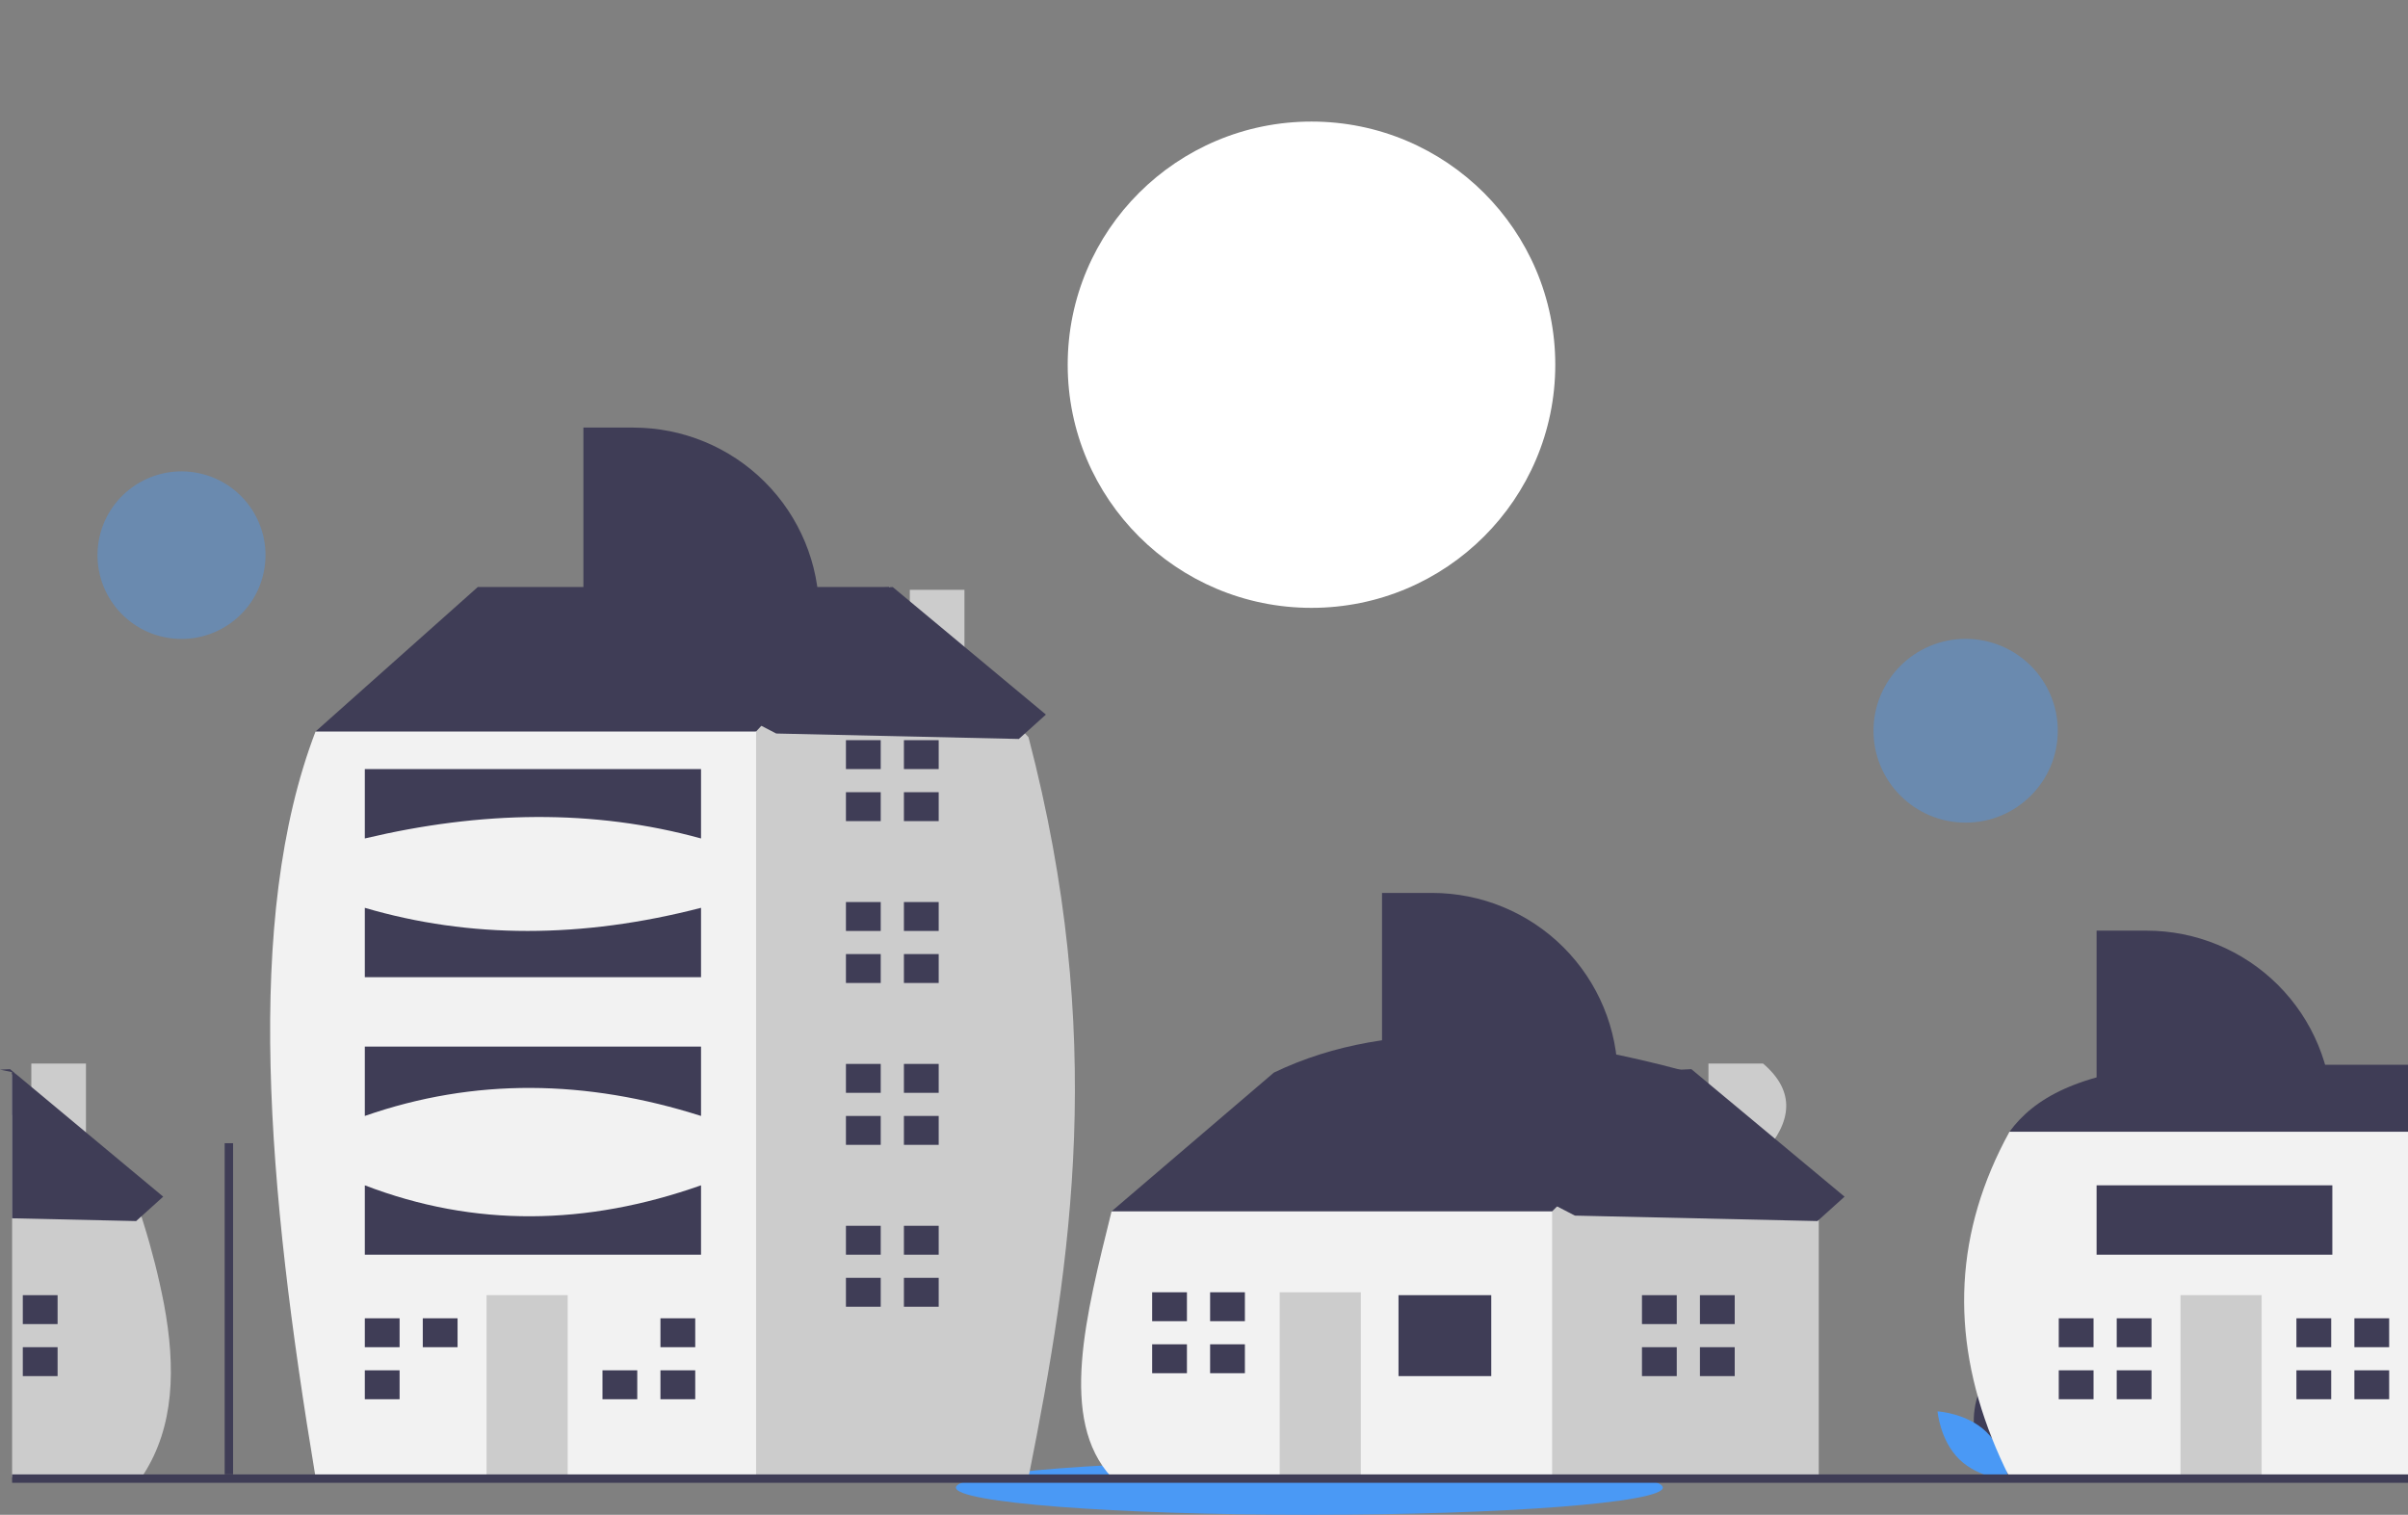 <svg width="364" height="229" viewBox="0 0 364 229" fill="none" xmlns="http://www.w3.org/2000/svg">
<rect x="0" y="0" width="364" height="229" fill="#808080" stroke="none"/>
<g clip-path="url(#clip0_21_451)">
<path d="M198.248 91.892C218.601 91.892 235.1 75.436 235.1 55.135C235.1 34.835 218.601 18.378 198.248 18.378C177.895 18.378 161.396 34.835 161.396 55.135C161.396 75.436 177.895 91.892 198.248 91.892Z" fill="white"/>
<path d="M197.93 229C227.439 229 251.361 227.158 251.361 224.886C251.361 222.614 227.439 220.772 197.93 220.772C168.421 220.772 144.499 222.614 144.499 224.886C144.499 227.158 168.421 229 197.93 229Z" fill="#4A99F5"/>
<path opacity="0.4" d="M39.971 85.956C41.094 79.051 36.393 72.545 29.47 71.425C22.548 70.304 16.025 74.993 14.902 81.898C13.778 88.803 18.479 95.309 25.402 96.43C32.325 97.55 38.848 92.861 39.971 85.956Z" fill="#4A99F5"/>
<path d="M351.864 161.667C343.025 156.965 333.897 152.823 324.536 149.265C333.922 152.764 343.053 156.908 351.864 161.667Z" fill="#3F3D56"/>
<path opacity="0.4" d="M297.132 124.362C304.824 124.362 311.06 118.142 311.06 110.47C311.06 102.798 304.824 96.579 297.132 96.579C289.44 96.579 283.204 102.798 283.204 110.47C283.204 118.142 289.44 124.362 297.132 124.362Z" fill="#4A99F5"/>
<path d="M298.683 217.323C299.759 221.291 303.446 223.749 303.446 223.749C303.446 223.749 305.388 219.772 304.311 215.804C303.235 211.836 299.548 209.378 299.548 209.378C299.548 209.378 297.607 213.354 298.683 217.323Z" fill="#3F3D56"/>
<path d="M300.265 216.47C303.218 219.337 303.579 223.745 303.579 223.745C303.579 223.745 299.151 223.504 296.198 220.637C293.244 217.769 292.884 213.361 292.884 213.361C292.884 213.361 297.311 213.602 300.265 216.47Z" fill="#4A99F5"/>
<path d="M2.135 162.146V168.268L1.83 168.597V162.082C1.932 162.101 2.033 162.127 2.135 162.146Z" fill="#3F3D56"/>
<path d="M21.692 222.89C21.603 223.035 21.508 223.181 21.413 223.327H1.83V162.45L2.135 162.146L4.734 165.093V160.783H12.994V174.459L21.336 183.908L21.413 183.997C21.514 184.314 21.61 184.631 21.705 184.948C21.706 184.952 21.708 184.957 21.711 184.96C22.962 188.954 23.989 193.014 24.786 197.122C26.604 206.812 26.33 215.697 21.692 222.89Z" fill="#CCCCCC"/>
<path d="M8.706 195.796H3.448V200.166H8.706V195.796Z" fill="#3F3D56"/>
<path d="M8.706 203.661H3.448V208.031H8.706V203.661Z" fill="#3F3D56"/>
<path d="M170.657 187.493L168.028 183.123L192.563 162.148C210.702 153.44 232.566 155.952 255.653 162.148V168.265L232.871 192.737L206.583 197.981L170.657 187.493Z" fill="#3F3D56"/>
<path d="M266.513 174.457C270.87 169.623 271.475 165.027 266.513 160.783H258.253V165.095L255.653 162.148L234.623 183.123L231.118 186.619L226.737 204.099L234.623 223.326H274.93V183.997L266.513 174.457Z" fill="#CCCCCC"/>
<path d="M168.028 183.123H234.623V223.326H168.028C159.972 214.632 164.157 198.786 168.028 183.123Z" fill="#F2F2F2"/>
<path d="M225.422 195.796H211.403V208.031H225.422V195.796Z" fill="#3F3D56"/>
<path d="M205.707 195.359H193.439V223.326H205.707V195.359Z" fill="#CCCCCC"/>
<path d="M179.42 199.729V195.359H174.162V199.729H178.981H179.42Z" fill="#3F3D56"/>
<path d="M178.981 203.224H174.162V207.595H179.42V203.224H178.981Z" fill="#3F3D56"/>
<path d="M188.182 195.359H182.924V199.729H188.182V195.359Z" fill="#3F3D56"/>
<path d="M188.182 203.224H182.924V207.594H188.182V203.224Z" fill="#3F3D56"/>
<path d="M253.462 200.166V195.796H248.205V200.166H253.024H253.462Z" fill="#3F3D56"/>
<path d="M253.024 203.662H248.205V208.031H253.462V203.662H253.024Z" fill="#3F3D56"/>
<path d="M262.225 195.796H256.967V200.166H262.225V195.796Z" fill="#3F3D56"/>
<path d="M262.225 203.661H256.967V208.031H262.225V203.661Z" fill="#3F3D56"/>
<path d="M52.08 114.079L47.699 110.583L72.234 88.734H134.447V107.961L94.14 135.055L52.08 114.079Z" fill="#3F3D56"/>
<path d="M145.79 100.99V89.17H137.53V92.065L134.447 88.733L114.293 110.583L106.407 115.827L94.179 204.933L112.62 223.326H155.477C162.044 190.379 167.251 156.533 155.477 111.457L145.79 100.99Z" fill="#CCCCCC"/>
<path d="M47.699 110.583H114.293V223.326H47.699C40.411 179.526 36.852 138.908 47.699 110.583Z" fill="#F2F2F2"/>
<path d="M85.815 195.796H73.548V223.326H85.815V195.796Z" fill="#CCCCCC"/>
<path d="M60.404 203.662V199.292H55.147V203.662H59.966H60.404Z" fill="#3F3D56"/>
<path d="M59.966 207.157H55.147V211.528H60.404V207.157H59.966Z" fill="#3F3D56"/>
<path d="M69.167 199.292H63.909V203.661H69.167V199.292Z" fill="#3F3D56"/>
<path d="M95.892 207.157H91.073V211.528H96.33V207.157H95.892Z" fill="#3F3D56"/>
<path d="M105.093 199.292H99.835V203.661H105.093V199.292Z" fill="#3F3D56"/>
<path d="M105.093 207.157H99.835V211.527H105.093V207.157Z" fill="#3F3D56"/>
<path d="M133.132 116.264V111.894H127.875V116.264H132.695H133.132Z" fill="#3F3D56"/>
<path d="M132.695 119.76H127.875V124.13H133.132V119.76H132.695Z" fill="#3F3D56"/>
<path d="M141.895 111.894H136.638V116.264H141.895V111.894Z" fill="#3F3D56"/>
<path d="M141.895 119.76H136.638V124.13H141.895V119.76Z" fill="#3F3D56"/>
<path d="M133.132 140.736V136.365H127.875V140.736H132.695H133.132Z" fill="#3F3D56"/>
<path d="M132.695 144.231H127.875V148.601H133.132V144.231H132.695Z" fill="#3F3D56"/>
<path d="M141.895 136.365H136.638V140.735H141.895V136.365Z" fill="#3F3D56"/>
<path d="M141.895 144.231H136.638V148.601H141.895V144.231Z" fill="#3F3D56"/>
<path d="M133.132 165.207V160.837H127.875V165.207H132.695H133.132Z" fill="#3F3D56"/>
<path d="M132.695 168.703H127.875V173.072H133.132V168.703H132.695Z" fill="#3F3D56"/>
<path d="M141.895 160.837H136.638V165.207H141.895V160.837Z" fill="#3F3D56"/>
<path d="M141.895 168.702H136.638V173.072H141.895V168.702Z" fill="#3F3D56"/>
<path d="M133.132 189.678V185.308H127.875V189.678H132.695H133.132Z" fill="#3F3D56"/>
<path d="M132.695 193.174H127.875V197.543H133.132V193.174H132.695Z" fill="#3F3D56"/>
<path d="M141.895 185.308H136.638V189.678H141.895V185.308Z" fill="#3F3D56"/>
<path d="M141.895 193.174H136.638V197.544H141.895V193.174Z" fill="#3F3D56"/>
<path d="M55.147 116.264H105.969V126.752C89.679 122.268 72.692 122.589 55.147 126.752V116.264Z" fill="#3F3D56"/>
<path d="M55.147 137.239C71.009 141.901 87.95 141.901 105.969 137.239V147.727H55.147V137.239Z" fill="#3F3D56"/>
<path d="M55.147 158.215H105.969V168.702C88.649 163.186 71.69 162.926 55.147 168.702V158.215Z" fill="#3F3D56"/>
<path d="M55.147 179.19C71.722 185.561 88.677 185.296 105.969 179.19V189.678H55.147V179.19Z" fill="#3F3D56"/>
<path d="M328.291 160.97H364V178.131L360.81 179.127L350.199 182.43L333.552 178.584L316.924 174.74L308.143 172.711L303.759 171.094C307.406 166.102 314.04 162.177 328.291 160.97Z" fill="#3F3D56"/>
<path d="M364 171.094V223.327H303.759C303.74 223.295 303.727 223.265 303.708 223.233V223.23C303.694 223.194 303.677 223.158 303.657 223.124C302.717 221.236 301.874 219.353 301.128 217.475C294.806 201.582 295.493 186.109 303.759 171.094H364Z" fill="#F2F2F2"/>
<path d="M341.876 195.796H329.608V223.326H341.876V195.796Z" fill="#CCCCCC"/>
<path d="M316.465 203.662V199.292H311.208V203.662H316.027H316.465Z" fill="#3F3D56"/>
<path d="M316.027 207.157H311.208V211.528H316.465V207.157H316.027Z" fill="#3F3D56"/>
<path d="M325.227 199.292H319.97V203.661H325.227V199.292Z" fill="#3F3D56"/>
<path d="M325.227 207.157H319.97V211.527H325.227V207.157Z" fill="#3F3D56"/>
<path d="M352.391 203.662V199.292H347.134V203.662H351.953H352.391Z" fill="#3F3D56"/>
<path d="M351.953 207.157H347.134V211.528H352.391V207.157H351.953Z" fill="#3F3D56"/>
<path d="M361.153 199.292H355.896V203.661H361.153V199.292Z" fill="#3F3D56"/>
<path d="M361.153 207.157H355.896V211.527H361.153V207.157Z" fill="#3F3D56"/>
<path d="M316.926 140.69H324.478C331.926 140.69 339.07 143.641 344.337 148.895C349.604 154.148 352.563 161.273 352.563 168.702H316.926V140.69Z" fill="#3F3D56"/>
<path d="M88.187 64.641H95.739C103.188 64.641 110.331 67.593 115.598 72.846C120.865 78.099 123.824 85.224 123.824 92.654H88.187V64.641Z" fill="#3F3D56"/>
<path d="M208.91 134.986H216.462C223.911 134.986 231.054 137.938 236.321 143.191C241.588 148.444 244.547 155.569 244.547 162.999H208.91V134.986Z" fill="#3F3D56"/>
<path d="M352.563 179.19H316.926V189.678H352.563V179.19Z" fill="#3F3D56"/>
<path d="M364 222.892H1.83V224.16H364V222.892Z" fill="#3F3D56"/>
<path d="M35.233 172.824H33.962V222.889H35.233V172.824Z" fill="#3F3D56"/>
<path d="M79.749 91.442L134.948 88.748L158.103 108.026L154.009 111.712L117.342 110.889L79.749 91.442Z" fill="#3F3D56"/>
<path d="M24.672 180.904L21.698 183.585L21.336 183.908L20.58 184.593L1.83 184.174V162.082C1.22 161.949 0.61 161.822 0 161.702L1.519 161.626L1.83 161.886L4.734 164.3L12.994 171.183L22.219 178.864L24.672 180.904Z" fill="#3F3D56"/>
<path d="M200.473 164.322L255.671 161.628L278.826 180.906L274.733 184.592L238.065 183.769L200.473 164.322Z" fill="#3F3D56"/>
</g>
<defs>
<clipPath id="clip0_21_451">
<rect width="364" height="229" fill="white"/>
</clipPath>
</defs>
</svg>
